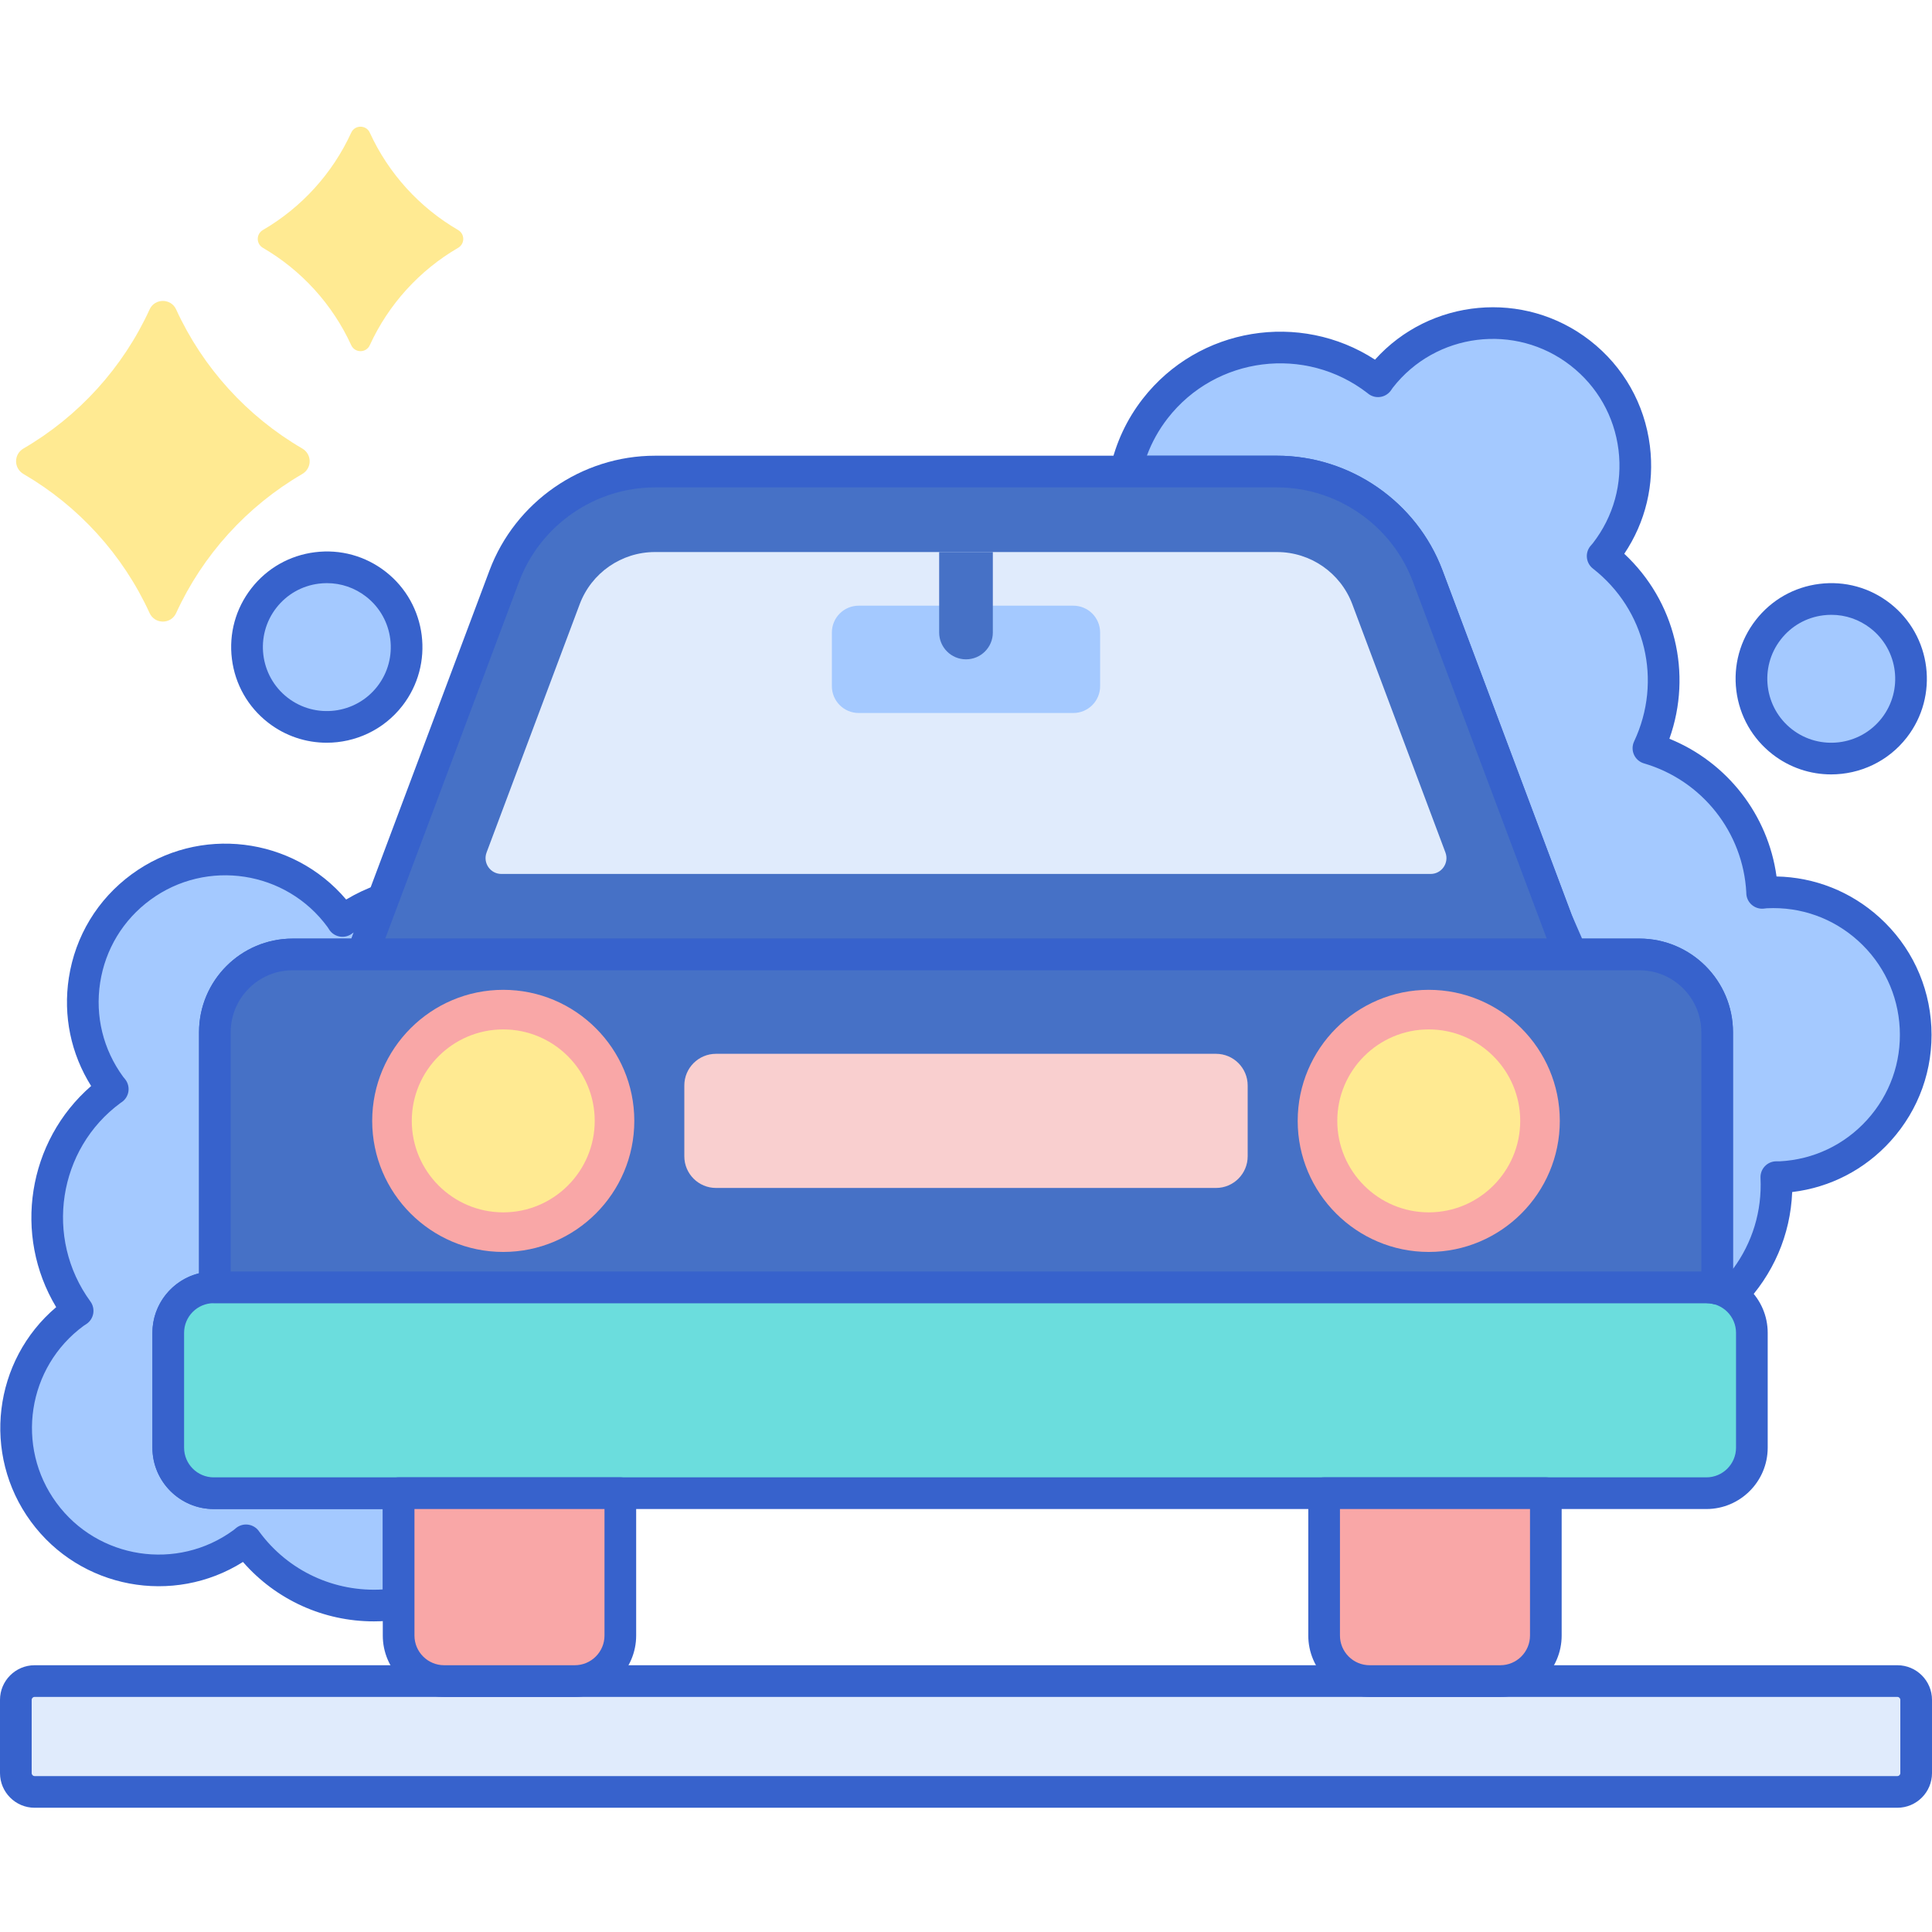 <svg height="488pt" viewBox="0 -32 488 488" width="488pt" xmlns="http://www.w3.org/2000/svg"><path d="m53.996 345.164c-6.348 0-11.496-5.148-11.496-11.5v-29.004c0-6.348 5.148-11.496 11.496-11.496h.277v-64.449c0-10.848 8.789-19.637 19.637-19.637h17.75-.121l5.191-13.848c-3.566 1.266-7.016 3.047-10.227 5.391-.191-.273-.352-.562-.551-.84-11.762-16.031-34.293-19.492-50.32-7.73-16.031 11.758-19.496 34.289-7.734 50.316.188.254.395.477.586.723-.078.059-.16.102-.238.16-17.793 13.051-21.648 38.039-8.633 55.848-.277.191-.566.352-.84.555-16.035 11.758-19.496 34.289-7.734 50.32 11.758 16.031 34.289 19.492 50.32 7.73.273-.199.516-.43.781-.637.035.047.062.102.098.148 9.148 12.469 24.156 18.066 38.449 15.836v-27.887zm0 0" fill="#a4c9ff"/><path d="m94.422 377.539c-12.652 0-24.676-5.414-33.051-15.008-17.582 11.086-41.082 6.82-53.562-10.191-12.488-17.02-9.492-40.73 6.383-54.168-10.965-18.219-7.238-41.902 8.828-55.863-5.109-8.133-7.105-17.719-5.633-27.309 1.625-10.559 7.262-19.855 15.879-26.176 17.023-12.484 40.73-9.488 54.172 6.387 2.508-1.504 5.172-2.762 7.957-3.75 1.465-.52 3.102-.145 4.191.965 1.09 1.109 1.438 2.75.891 4.211l-4.84 12.914c-.234 1.984-1.926 3.527-3.973 3.527h-17.75c-8.625 0-15.641 7.016-15.641 15.637v64.449c0 2.207-1.793 4-4 4h-.273c-4.133 0-7.496 3.363-7.496 7.496v29.004c0 4.137 3.363 7.5 7.496 7.5h46.688c2.207 0 4 1.789 4 4v27.887c0 1.969-1.434 3.648-3.383 3.953-2.301.359-4.602.535-6.883.535zm-28.902-22.609c7.305 9.906 19.008 15.293 31.168 14.543v-20.305h-42.691c-8.543 0-15.496-6.953-15.496-15.5v-29.004c0-7.262 5.02-13.371 11.773-15.043v-60.902c0-13.035 10.602-23.637 23.637-23.637h14.859l.594-1.582c-.168.117-.336.234-.5.355-.871.637-1.957.895-3.023.715-1.062-.18-2.012-.781-2.625-1.668-.113-.168-.227-.336-.332-.508l-.16-.246c-10.434-14.227-30.504-17.309-44.727-6.871-6.891 5.055-11.402 12.492-12.703 20.941-1.297 8.449.77 16.895 5.828 23.789l.152.18c.125.152.254.305.375.465.66.855.949 1.945.793 3.012-.152 1.07-.734 2.031-1.613 2.668-.074.055-.27.184-.348.23-15.848 11.629-19.332 34.18-7.641 50.176.633.871.891 1.957.715 3.02-.18 1.062-.777 2.008-1.66 2.625-.172.121-.344.23-.52.34l-.234.152c-14.234 10.441-17.316 30.508-6.879 44.73 10.438 14.23 30.508 17.312 44.73 6.879l.219-.18c.156-.137.316-.27.484-.398.852-.66 1.934-.949 3-.797 1.07.152 2.031.727 2.668 1.594.039.055.102.145.156.227zm0 0" fill="#3762cc"/><path d="m446.098 193.426c-.34.016-.668.074-1.008.102 0-.059.004-.117 0-.176-.871-17.465-12.836-31.715-28.723-36.367 7.785-16.531 3.438-36.805-11.559-48.52.215-.262.449-.496.656-.762 12.211-15.691 9.391-38.309-6.305-50.52-15.688-12.211-38.309-9.391-50.52 6.301-.207.27-.379.555-.578.828-.047-.035-.086-.078-.133-.117-17.438-13.566-42.566-10.43-56.137 7.004-3.77 4.844-6.203 10.293-7.445 15.91h38.195c16.949 0 32.117 10.512 38.07 26.383l32.637 87.035 3.738 8.551h17.098c10.848 0 19.637 8.793 19.637 19.641v64.785c1.32.32 2.543.879 3.641 1.609 7.453-7.668 11.863-18.258 11.312-29.777.336-.008.664.016 1.004 0 19.855-.992 35.148-17.891 34.16-37.75-.984-19.855-17.887-35.152-37.742-34.16zm0 0" fill="#a4c9ff"/><path d="m437.367 299.113c-.77 0-1.543-.219-2.219-.668-.75-.5-1.543-.855-2.367-1.055-1.793-.438-3.051-2.043-3.051-3.887v-64.785c0-8.625-7.016-15.641-15.641-15.641h-17.098c-1.59 0-3.027-.941-3.664-2.398l-3.738-8.547c-.031-.066-.059-.133-.082-.199l-32.637-87.039c-5.336-14.227-19.129-23.785-34.324-23.785h-38.195c-1.215 0-2.363-.551-3.121-1.496-.758-.945-1.047-2.184-.785-3.367 1.426-6.465 4.184-12.352 8.191-17.504 14.125-18.145 39.738-22.195 58.672-9.895 13.891-15.465 37.66-17.777 54.312-4.824 8.43 6.562 13.805 16.016 15.125 26.621 1.207 9.664-1.086 19.227-6.473 27.234 12.836 11.969 17.273 30.223 11.398 46.723 14.57 5.906 24.934 19.203 27.062 34.785 9.637.191 18.777 3.805 25.992 10.336 7.922 7.168 12.578 16.996 13.113 27.668.531 10.672-3.125 20.91-10.293 28.832-6.535 7.223-15.281 11.73-24.859 12.875-.43 10.797-4.773 20.91-12.453 28.809-.777.793-1.82 1.207-2.867 1.207zm-37.758-94.035h14.48c13.035 0 23.641 10.602 23.641 23.637v59.812c4.91-6.633 7.355-14.637 6.953-23-.051-1.078.336-2.129 1.07-2.918s1.754-1.25 2.832-1.273c.207-.004.414-.004.617 0l.285.004c8.535-.426 16.395-4.152 22.129-10.488 5.738-6.34 8.66-14.531 8.234-23.066-.426-8.535-4.148-16.395-10.488-22.133-6.336-5.734-14.523-8.664-23.066-8.234 0 0 0 0-.004 0-.094.004-.188.02-.281.031-.203.027-.402.047-.605.066-1.078.086-2.145-.273-2.957-.988-.812-.711-1.301-1.723-1.352-2.805 0-.066-.004-.176-.004-.27-.801-15.227-11.176-28.336-25.848-32.629-1.121-.328-2.043-1.129-2.523-2.195-.48-1.066-.469-2.289.031-3.348 7.203-15.297 2.926-33.254-10.406-43.668-.848-.664-1.395-1.637-1.512-2.711-.121-1.07.199-2.145.883-2.977.133-.16.266-.316.406-.469l.184-.211c5.25-6.75 7.562-15.133 6.504-23.617-1.059-8.48-5.355-16.043-12.102-21.293-13.922-10.836-34.074-8.324-44.91 5.602-.055.074-.109.156-.164.238-.113.168-.227.332-.344.496-.641.875-1.613 1.457-2.688 1.598-1.078.152-2.168-.152-3.02-.828-.047-.035-.121-.094-.184-.152-15.676-12.121-38.281-9.277-50.449 6.359-2.242 2.879-4.004 6.047-5.266 9.457h32.859c18.512 0 35.316 11.645 41.816 28.977l32.602 86.934zm0 0" fill="#3762cc"/><path d="m482.711 139.457c0 11.133-9.023 20.16-20.16 20.16-11.133 0-20.16-9.027-20.16-20.16 0-11.133 9.027-20.16 20.16-20.16 11.137 0 20.16 9.027 20.16 20.16zm0 0" fill="#a4c9ff"/><path d="m462.527 163.605c-5.188 0-10.41-1.656-14.812-5.082-5.094-3.965-8.336-9.672-9.137-16.078-.797-6.402.945-12.734 4.906-17.828 3.965-5.094 9.672-8.336 16.078-9.133 6.406-.801 12.738.941 17.832 4.906 10.512 8.184 12.41 23.391 4.227 33.906-4.758 6.109-11.891 9.309-19.094 9.309zm.059-40.309c-.676 0-1.355.039-2.035.125-4.281.531-8.102 2.703-10.75 6.109-5.473 7.031-4.203 17.207 2.828 22.68 7.031 5.469 17.207 4.203 22.676-2.828 5.473-7.035 4.207-17.207-2.828-22.68-2.863-2.227-6.316-3.406-9.891-3.406zm0 0" fill="#3762cc"/><path d="m396.461 209.078h-304.922l35.848-95.59c5.949-15.867 21.121-26.379 38.066-26.379h157.094c16.949 0 32.117 10.512 38.07 26.379zm0 0" fill="#4671c6"/><path d="m122.898 183.344 23.52-62.715c2.977-7.938 10.559-13.191 19.035-13.191h157.094c8.473 0 16.059 5.254 19.035 13.191l23.52 62.715c.977 2.617-.953 5.406-3.746 5.406h-234.711c-2.789 0-4.723-2.789-3.746-5.406zm0 0" fill="#e0ebfc"/><path d="m37.789 46.156c-6.746 14.738-17.93 27.016-31.855 35.129-2.496 1.457-2.496 4.988 0 6.445 13.926 8.109 25.109 20.391 31.855 35.129 1.309 2.863 5.391 2.863 6.699 0 6.746-14.738 17.934-27.02 31.855-35.129 2.5-1.457 2.5-4.988 0-6.445-13.922-8.113-25.109-20.391-31.855-35.129-1.309-2.859-5.391-2.859-6.699 0zm0 0" fill="#ffea92"/><path d="m88.715 1.504c-4.723 10.316-12.555 18.91-22.301 24.59-1.746 1.02-1.746 3.492 0 4.512 9.746 5.676 17.578 14.273 22.301 24.59.918 2.004 3.773 2.004 4.688 0 4.723-10.316 12.551-18.91 22.301-24.59 1.746-1.02 1.746-3.492 0-4.512-9.75-5.68-17.578-14.273-22.301-24.59-.914-2.004-3.773-2.004-4.688 0zm0 0" fill="#ffea92"/><path d="m479.254 420.617h-470.508c-2.621 0-4.746-2.125-4.746-4.75v-18.504c0-2.621 2.125-4.746 4.746-4.746h470.508c2.621 0 4.746 2.125 4.746 4.746v18.504c0 2.625-2.125 4.75-4.746 4.75zm0 0" fill="#e0ebfc"/><path d="m479.254 424.617h-470.508c-4.82 0-8.746-3.926-8.746-8.75v-18.504c0-4.824 3.926-8.746 8.746-8.746h470.508c4.82 0 8.746 3.922 8.746 8.746v18.504c0 4.824-3.926 8.75-8.746 8.75zm-470.508-28c-.41 0-.746.336-.746.746v18.504c0 .414.336.75.746.75h470.508c.41 0 .746-.336.746-.75v-18.504c0-.41-.336-.746-.746-.746zm0 0" fill="#3762cc"/><path d="m271.105 148.094h-54.211c-3.742 0-6.773-3.035-6.773-6.777v-13.551c0-3.742 3.031-6.777 6.773-6.777h54.211c3.742 0 6.773 3.035 6.773 6.777v13.551c0 3.742-3.031 6.777-6.773 6.777zm0 0" fill="#a4c9ff"/><path d="m244 134.539c-3.742 0-6.777-3.031-6.777-6.773v-20.328h13.555v20.328c0 3.742-3.035 6.773-6.777 6.773zm0 0" fill="#4671c6"/><path d="m396.461 213.078h-304.922c-1.312 0-2.539-.645-3.285-1.723-.75-1.078-.918-2.453-.461-3.684l35.848-95.586c6.5-17.332 23.301-28.977 41.812-28.977h157.094c18.512 0 35.312 11.645 41.812 28.977l35.844 95.586c.461 1.227.289 2.602-.457 3.68-.746 1.082-1.973 1.727-3.285 1.727zm-299.148-8h293.375l-33.816-90.184c-5.336-14.227-19.129-23.785-34.324-23.785h-157.094c-15.195 0-28.988 9.559-34.324 23.785zm0 0" fill="#3762cc"/><path d="m431.004 345.164h-377.008c-6.348 0-11.496-5.148-11.496-11.5v-29.004c0-6.348 5.148-11.496 11.496-11.496h377.008c6.348 0 11.496 5.148 11.496 11.496v29.004c0 6.352-5.148 11.5-11.496 11.5zm0 0" fill="#6bdddd"/><path d="m431.004 349.164h-377.008c-8.543 0-15.496-6.953-15.496-15.5v-29.004c0-8.547 6.953-15.496 15.496-15.496h377.008c8.543 0 15.496 6.949 15.496 15.496v29.004c0 8.547-6.953 15.5-15.496 15.5zm-377.008-52c-4.133 0-7.496 3.363-7.496 7.496v29.004c0 4.137 3.363 7.5 7.496 7.5h377.008c4.133 0 7.496-3.363 7.496-7.5v-29.004c0-4.133-3.363-7.496-7.496-7.496zm0 0" fill="#3762cc"/><path d="m100.688 345.164v35.953c0 6.352 5.148 11.5 11.5 11.5h33c6.352 0 11.5-5.148 11.5-11.5v-35.953zm0 0" fill="#f9a7a7"/><path d="m145.188 396.617h-33c-8.547 0-15.5-6.953-15.5-15.5v-35.957c0-2.207 1.789-4 4-4h56c2.207 0 4 1.793 4 4v35.957c0 8.547-6.953 15.5-15.5 15.5zm-40.5-47.453v31.953c0 4.137 3.363 7.5 7.5 7.5h33c4.133 0 7.5-3.363 7.5-7.5v-31.953zm0 0" fill="#3762cc"/><path d="m334.457 345.164v35.953c0 6.352 5.148 11.5 11.5 11.5h33.004c6.348 0 11.5-5.148 11.5-11.5v-35.953zm0 0" fill="#f9a7a7"/><path d="m378.957 396.617h-33c-8.547 0-15.5-6.953-15.5-15.5v-35.957c0-2.207 1.789-4 4-4h56c2.207 0 4 1.793 4 4v35.957c0 8.547-6.953 15.5-15.5 15.5zm-40.5-47.453v31.953c0 4.137 3.363 7.5 7.5 7.5h33.004c4.133 0 7.5-3.363 7.5-7.5v-31.953zm0 0" fill="#3762cc"/><path d="m431.004 293.164c.938 0 1.848.125 2.723.336v-64.785c0-10.848-8.789-19.641-19.637-19.641h-340.18c-10.848 0-19.637 8.793-19.637 19.641v64.445h376.73zm0 0" fill="#4671c6"/><path d="m433.727 297.504c-.316 0-.629-.039-.941-.113-.629-.152-1.211-.227-1.781-.227h-376.73c-2.211 0-4-1.793-4-4v-64.449c0-13.035 10.602-23.637 23.637-23.637h340.18c13.035 0 23.641 10.602 23.641 23.637v64.789c0 1.227-.566 2.387-1.527 3.145-.715.559-1.586.855-2.477.855zm-375.453-8.34h371.457v-60.449c0-8.625-7.016-15.637-15.641-15.637h-340.18c-8.621 0-15.637 7.016-15.637 15.637zm0 0" fill="#3762cc"/><path d="m127.113 284.227c-18.254 0-33.102-14.852-33.102-33.105s14.848-33.105 33.102-33.105c18.254 0 33.105 14.852 33.105 33.105s-14.852 33.105-33.105 33.105zm0 0" fill="#f9a7a7"/><path d="m127.113 274.227c-12.738 0-23.102-10.367-23.102-23.105 0-12.738 10.363-23.105 23.102-23.105 12.742 0 23.105 10.367 23.105 23.105 0 12.738-10.363 23.105-23.105 23.105zm0 0" fill="#ffea92"/><path d="m360.887 284.227c-18.254 0-33.105-14.852-33.105-33.105s14.852-33.105 33.105-33.105c18.254 0 33.102 14.852 33.102 33.105s-14.848 33.105-33.102 33.105zm0 0" fill="#f9a7a7"/><path d="m360.887 274.227c-12.742 0-23.105-10.367-23.105-23.105 0-12.738 10.363-23.105 23.105-23.105 12.738 0 23.102 10.367 23.102 23.105 0 12.738-10.363 23.105-23.102 23.105zm0 0" fill="#ffea92"/><path d="m307.148 268.062h-126.297c-4.418 0-8-3.582-8-8v-17.883c0-4.418 3.582-8 8-8h126.297c4.418 0 8 3.582 8 8v17.883c0 4.418-3.582 8-8 8zm0 0" fill="#f9cfcf"/><path d="m102.711 131.457c0 11.133-9.023 20.16-20.16 20.16-11.133 0-20.16-9.027-20.16-20.16 0-11.133 9.027-20.16 20.16-20.16 11.137 0 20.16 9.027 20.16 20.16zm0 0" fill="#a4c9ff"/><path d="m82.527 155.605c-5.188 0-10.41-1.656-14.812-5.082-5.094-3.965-8.336-9.672-9.137-16.078-.797-6.402.945-12.734 4.906-17.828 3.965-5.094 9.672-8.336 16.078-9.133 6.406-.801 12.738.941 17.832 4.906 10.512 8.184 12.41 23.391 4.227 33.906-4.758 6.109-11.891 9.309-19.094 9.309zm.059-40.309c-.676 0-1.355.039-2.035.125-4.281.531-8.102 2.703-10.75 6.109-5.473 7.031-4.203 17.207 2.828 22.68 7.031 5.469 17.207 4.203 22.676-2.828 5.473-7.035 4.207-17.207-2.828-22.68-2.863-2.227-6.316-3.406-9.891-3.406zm0 0" fill="#3762cc"/></svg>